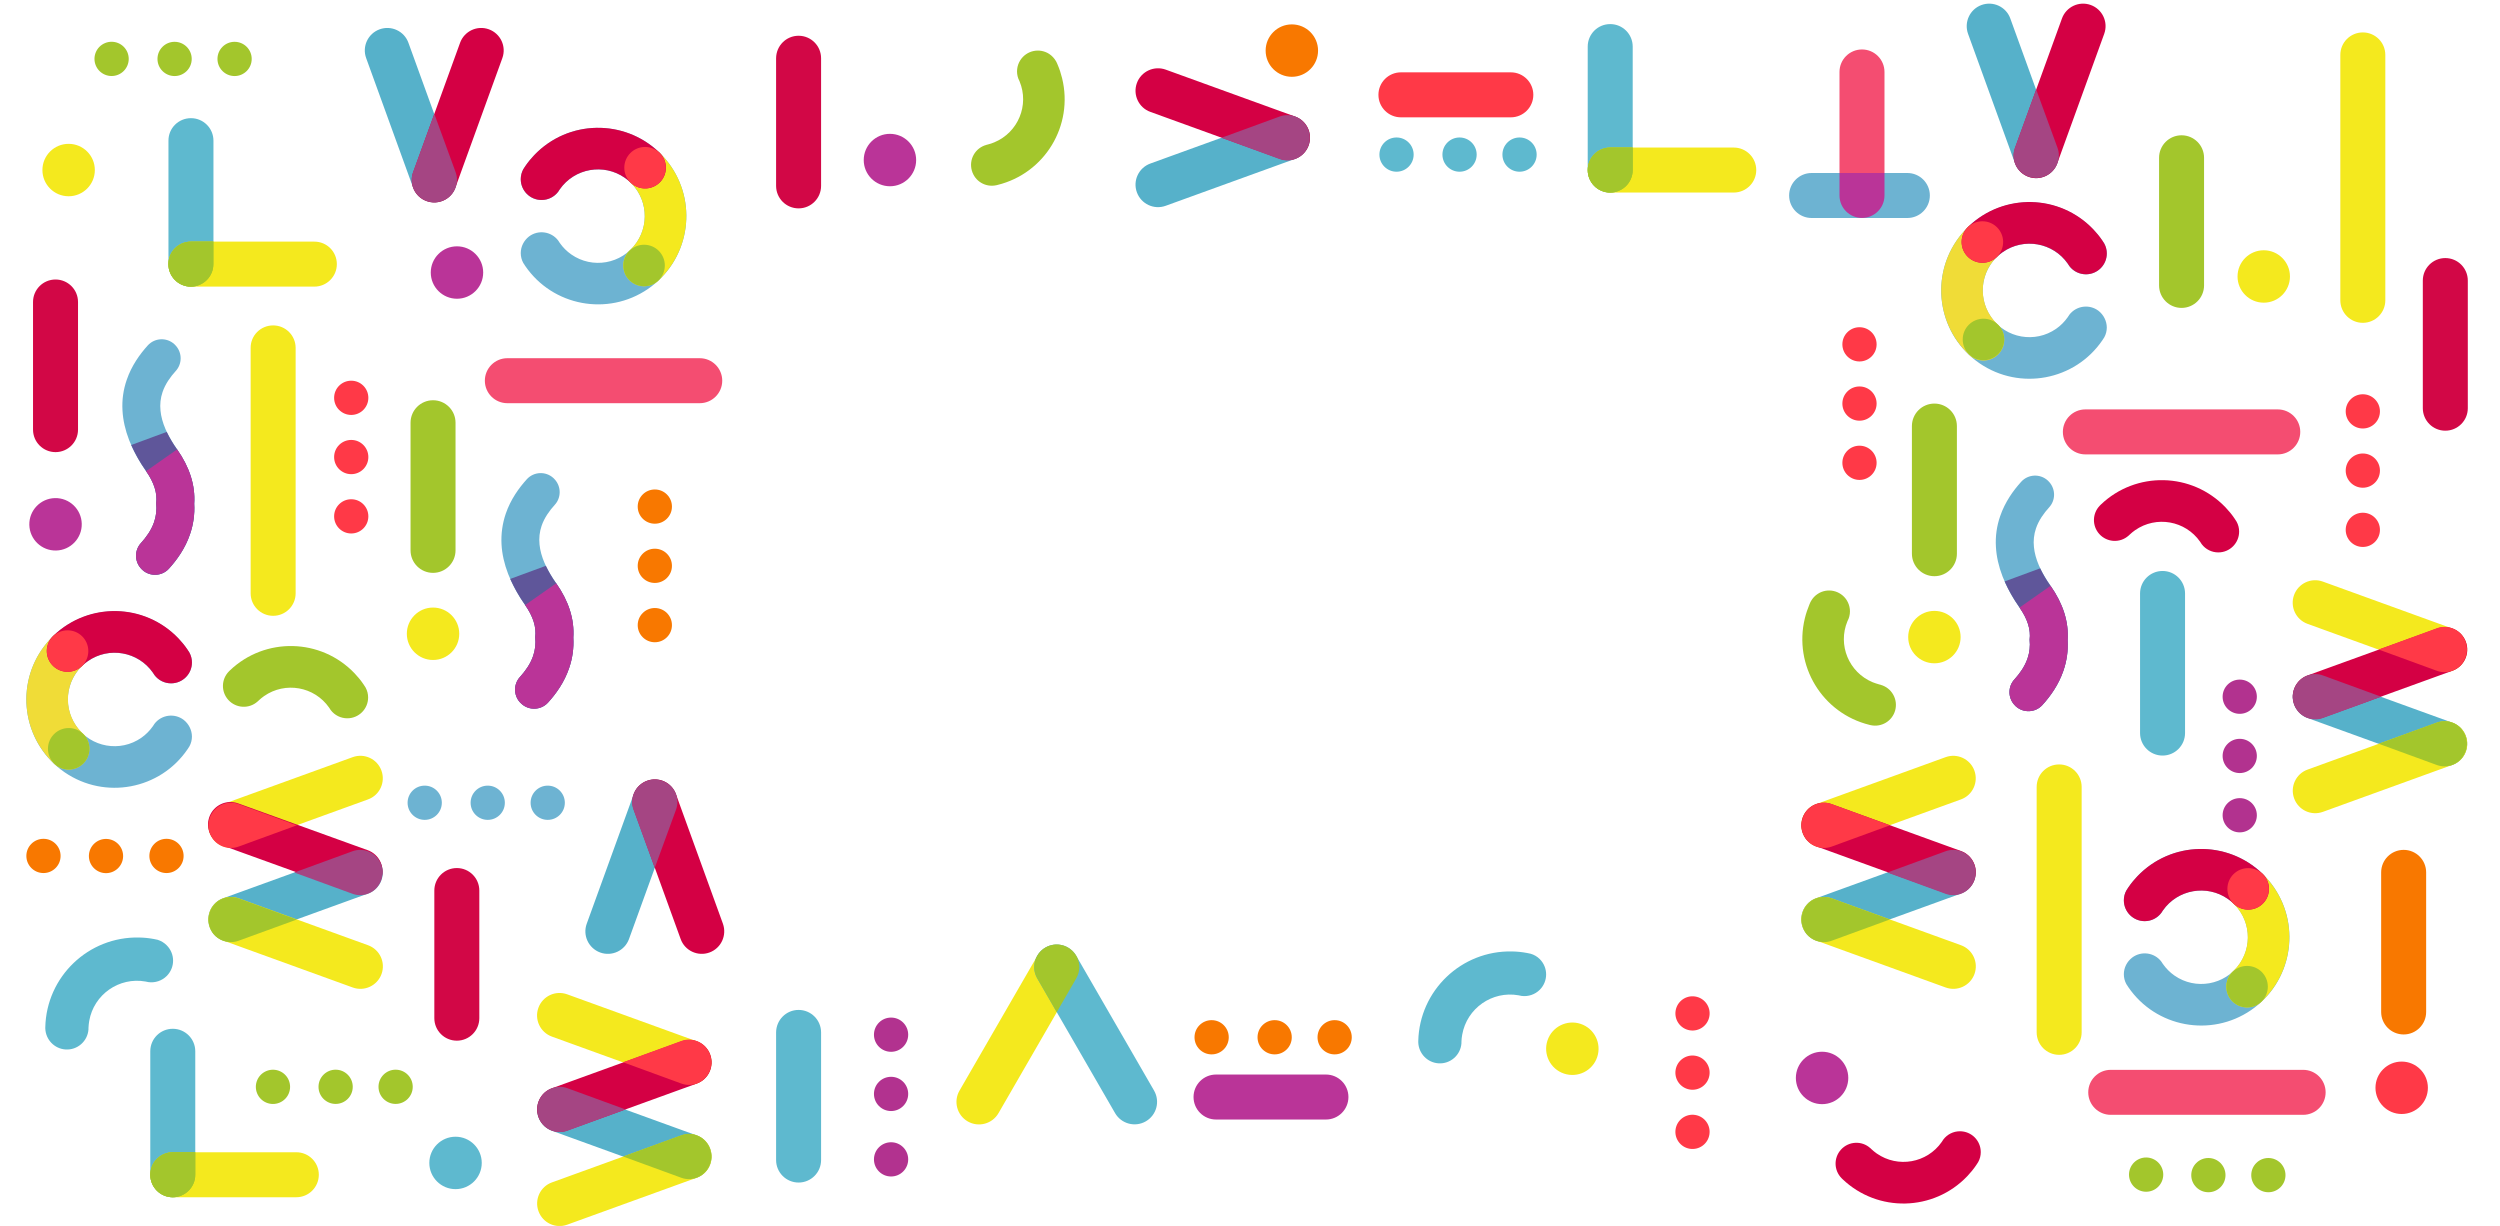 <?xml version="1.0" encoding="utf-8"?>
<!-- Generator: Adobe Illustrator 24.1.1, SVG Export Plug-In . SVG Version: 6.00 Build 0)  -->
<svg version="1.1" id="Capa_1" xmlns="http://www.w3.org/2000/svg" xmlns:xlink="http://www.w3.org/1999/xlink" x="0px" y="0px"
	 viewBox="0 0 3300.5 1618.5" style="enable-background:new 0 0 3300.5 1618.5;" xml:space="preserve">
<style type="text/css">
	.st0{fill:#D20746;}
	.st1{fill:#5EB9CF;}
	.st2{fill:#A3C62C;}
	.st3{fill:#F44D71;}
	.st4{fill:#F4E91E;}
	.st5{fill:#BA3498;}
	.st6{fill:#56B1CA;}
	.st7{fill:#D40044;}
	.st8{fill:#A54583;}
	.st9{fill:#FF3947;}
	.st10{fill:#6DB3D2;}
	.st11{fill:#F87800;}
	.st12{fill:#B2328F;}
	.st13{fill:#5F569A;}
	.st14{fill:#F0DC37;}
</style>
<g id="Capa_2_1_">
	<g id="Capa_2-2">
		<path class="st0" d="M1054.3,47.2L1054.3,47.2c16.4,0,29.7,13.3,29.7,29.7v168.5c0,16.4-13.3,29.7-29.7,29.7l0,0
			c-16.4,0-29.7-13.3-29.7-29.7V76.9C1024.7,60.5,1037.9,47.2,1054.3,47.2z"/>
		<path class="st0" d="M603.1,1146L603.1,1146c16.4,0,29.7,13.3,29.7,29.7v168.5c0,16.4-13.3,29.7-29.7,29.7l0,0
			c-16.4,0-29.7-13.3-29.7-29.7v-168.5C573.4,1159.3,586.7,1146,603.1,1146z"/>
		<path class="st1" d="M1054.3,1333.3L1054.3,1333.3c16.4,0,29.7,13.3,29.7,29.7v168.5c0,16.4-13.3,29.7-29.7,29.7l0,0
			c-16.4,0-29.7-13.3-29.7-29.7v-168.5C1024.7,1346.6,1037.9,1333.3,1054.3,1333.3z"/>
		<path class="st0" d="M3228.3,340.7L3228.3,340.7c16.4,0,29.7,13.3,29.7,29.7v168.5c0,16.4-13.3,29.7-29.7,29.7l0,0
			c-16.4,0-29.7-13.3-29.7-29.7V370.4C3198.6,354,3211.9,340.7,3228.3,340.7z"/>
		<path class="st0" d="M73.3,369L73.3,369c16.4,0,29.7,13.3,29.7,29.7v168.5c0,16.4-13.3,29.7-29.7,29.7l0,0
			c-16.4,0-29.7-13.3-29.7-29.7V398.7C43.6,382.3,56.9,369,73.3,369z"/>
		<path class="st2" d="M571.7,528.4L571.7,528.4c16.4,0,29.7,13.3,29.7,29.7v168.5c0,16.4-13.3,29.7-29.7,29.7l0,0
			c-16.4,0-29.7-13.3-29.7-29.7V558.1C542,541.7,555.3,528.4,571.7,528.4z"/>
		<path class="st2" d="M2880.1,178.6L2880.1,178.6c16.4,0,29.7,13.3,29.7,29.7v168.5c0,16.4-13.3,29.7-29.7,29.7l0,0
			c-16.4,0-29.7-13.3-29.7-29.7V208.3C2850.4,191.9,2863.7,178.6,2880.1,178.6z"/>
		<path class="st3" d="M3036.8,570.2L3036.8,570.2c0,16.4-13.3,29.7-29.7,29.7h-254c-16.4,0-29.7-13.3-29.7-29.7l0,0
			c0-16.4,13.3-29.7,29.7-29.7h254C3023.5,540.5,3036.8,553.8,3036.8,570.2z"/>
		<path class="st3" d="M3070.3,1442.1L3070.3,1442.1c0,16.4-13.3,29.7-29.7,29.7h-254c-16.4,0-29.7-13.3-29.7-29.7l0,0
			c0-16.4,13.3-29.7,29.7-29.7h254C3057,1412.4,3070.3,1425.7,3070.3,1442.1z"/>
		<path class="st3" d="M953.5,502.6L953.5,502.6c0,16.4-13.3,29.7-29.7,29.7h-254c-16.4,0-29.7-13.3-29.7-29.7l0,0
			c0-16.4,13.3-29.7,29.7-29.7h254C940.2,472.9,953.5,486.2,953.5,502.6z"/>
		<path class="st4" d="M3119.4,42.8L3119.4,42.8c16.4,0,29.7,13.3,29.7,29.7v324c0,16.4-13.3,29.7-29.7,29.7l0,0
			c-16.4,0-29.7-13.3-29.7-29.7v-324C3089.7,56.1,3103,42.8,3119.4,42.8z"/>
		<path class="st4" d="M360.6,429.6L360.6,429.6c16.4,0,29.7,13.3,29.7,29.7v324c0,16.4-13.3,29.7-29.7,29.7l0,0
			c-16.4,0-29.7-13.3-29.7-29.7v-324C330.8,442.9,344.1,429.6,360.6,429.6z"/>
		<path class="st4" d="M2718.5,1009.2L2718.5,1009.2c16.4,0,29.7,13.3,29.7,29.7v324c0,16.4-13.3,29.7-29.7,29.7l0,0
			c-16.4,0-29.7-13.3-29.7-29.7v-324C2688.8,1022.5,2702,1009.2,2718.5,1009.2z"/>
		<path class="st5" d="M1780.2,1448.3L1780.2,1448.3c0,16.4-13.3,29.7-29.7,29.7h-145.1c-16.4,0-29.7-13.3-29.7-29.7l0,0
			c0-16.4,13.3-29.7,29.7-29.7h145.1C1766.9,1418.6,1780.2,1431.9,1780.2,1448.3z"/>
		<path class="st1" d="M2125.8,31.8L2125.8,31.8c16.4,0,29.7,13.3,29.7,29.7v163.1c0,16.4-13.3,29.7-29.7,29.7l0,0
			c-16.4,0-29.7-13.3-29.7-29.7V61.5C2096.1,45,2109.4,31.8,2125.8,31.8z"/>
		<path class="st4" d="M2318.6,224.5L2318.6,224.5c0,16.4-13.3,29.7-29.7,29.7h-163.1c-16.4,0-29.7-13.3-29.7-29.7l0,0
			c0-16.4,13.3-29.7,29.7-29.7h163.1C2305.3,194.8,2318.6,208.1,2318.6,224.5z"/>
		<path class="st2" d="M2155.5,194.8v29.7c0,16.4-13.3,29.7-29.7,29.7s-29.7-13.3-29.7-29.7s13.3-29.7,29.7-29.7l0,0H2155.5z"/>
		<path class="st2" d="M2155.5,194.8v29.7c0,16.4-13.3,29.7-29.7,29.7s-29.7-13.3-29.7-29.7s13.3-29.7,29.7-29.7l0,0H2155.5z"/>
		<path class="st1" d="M228.1,1358.2L228.1,1358.2c16.4,0,29.7,13.3,29.7,29.7V1551c0,16.4-13.3,29.7-29.7,29.7l0,0
			c-16.4,0-29.7-13.3-29.7-29.7v-163.1C198.4,1371.4,211.7,1358.2,228.1,1358.2z"/>
		<path class="st4" d="M420.9,1550.9L420.9,1550.9c0,16.4-13.3,29.7-29.7,29.7H228.1c-16.4,0-29.7-13.3-29.7-29.7l0,0
			c0-16.4,13.3-29.7,29.7-29.7h163.1C407.6,1521.2,420.9,1534.5,420.9,1550.9z"/>
		<path class="st2" d="M257.8,1521.2v29.7c0,16.4-13.3,29.7-29.7,29.7s-29.7-13.3-29.7-29.7c0-16.4,13.3-29.7,29.7-29.7l0,0H257.8z"
			/>
		<path class="st2" d="M257.8,1521.2v29.7c0,16.4-13.3,29.7-29.7,29.7s-29.7-13.3-29.7-29.7c0-16.4,13.3-29.7,29.7-29.7l0,0H257.8z"
			/>
		<path class="st1" d="M252.1,156L252.1,156c16.4,0,29.7,13.3,29.7,29.7v163.1c0,16.4-13.3,29.7-29.7,29.7l0,0
			c-16.4,0-29.7-13.3-29.7-29.7V185.7C222.3,169.3,235.6,156,252.1,156z"/>
		<path class="st4" d="M444.7,348.7L444.7,348.7c0,16.4-13.3,29.7-29.7,29.7H252c-16.4,0-29.7-13.3-29.7-29.7l0,0
			c0-16.4,13.3-29.7,29.7-29.7h163.1C431.5,319,444.7,332.3,444.7,348.7z"/>
		<path class="st2" d="M281.7,319v29.7c0,16.4-13.3,29.7-29.7,29.7s-29.7-13.3-29.7-29.7c0-16.4,13.3-29.7,29.7-29.7H281.7z"/>
		<path class="st2" d="M281.7,319v29.7c0,16.4-13.3,29.7-29.7,29.7s-29.7-13.3-29.7-29.7c0-16.4,13.3-29.7,29.7-29.7H281.7z"/>
		<path class="st6" d="M1709.9,209.7l-171,62c-15.4,5.6-32.4-2.4-38-17.8l0,0c-5.6-15.4,2.4-32.4,17.8-38l171-62
			c15.4-5.6,32.4,2.4,38,17.8l0,0C1733.3,187.1,1725.3,204.2,1709.9,209.7z"/>
		<path class="st7" d="M1538.9,91.9l171,62c15.4,5.5,23.4,22.6,17.8,38l0,0c-5.5,15.4-22.6,23.4-38,17.8l-171-62
			c-15.4-5.5-23.4-22.6-17.8-38l0,0C1506.5,94.3,1523.5,86.4,1538.9,91.9z"/>
		<path class="st8" d="M1721.4,161.8c0.5,0.5,0.9,1,1.3,1.5l0.6,0.8c3.3,4.5,5.4,9.9,5.8,15.6c0.1,0.3,0.1,0.7,0.1,1
			c0,0.8,0,1.6,0,2.4l-0.1,1c-0.4,6-2.7,11.8-6.5,16.5c-0.2,0.3-0.4,0.5-0.6,0.8l-0.6,0.7c-5.6,6.2-13.6,9.7-21.9,9.7
			c-3.4,0-6.8-0.6-10-1.8l-76.9-28.1l76.9-28.1c3.3-1.2,6.7-1.8,10.1-1.8C1708,152,1715.9,155.6,1721.4,161.8z"/>
		<path class="st6" d="M874.6,1030.7L874.6,1030.7c15.4,5.6,23.4,22.6,17.8,38l-62,171c-5.6,15.4-22.6,23.4-38,17.8l0,0
			c-15.4-5.6-23.4-22.6-17.8-38l62-171C842.1,1033.1,859.2,1025.1,874.6,1030.7z"/>
		<path class="st7" d="M936.6,1257.5L936.6,1257.5c-15.4,5.6-32.5-2.4-38-17.8l-62-171c-5.6-15.4,2.4-32.5,17.8-38l0,0
			c15.4-5.6,32.5,2.4,38,17.8l62,171C959.9,1234.9,952,1251.9,936.6,1257.5z"/>
		<path class="st8" d="M894.3,1058.8c0,3.4-0.6,6.8-1.8,10.1l-28.1,76.9l-28.1-76.9c-1.2-3.2-1.8-6.6-1.8-10
			c0-8.3,3.5-16.3,9.7-21.9l0.7-0.6c0.3-0.2,0.5-0.4,0.8-0.6c4.7-3.8,10.5-6.1,16.5-6.5l1-0.1c0.8,0,1.6,0,2.4,0c0.3,0,0.7,0,1,0.1
			c5.7,0.4,11.1,2.5,15.6,5.8l0.8,0.6c0.5,0.4,1,0.8,1.5,1.3C890.7,1042.5,894.3,1050.4,894.3,1058.8z"/>
		<path class="st6" d="M501.2,38.7L501.2,38.7c15.4-5.6,32.5,2.4,38,17.8l62,171c5.6,15.4-2.4,32.5-17.8,38l0,0
			c-15.4,5.6-32.5-2.4-38-17.8l-62-171C477.8,61.3,485.8,44.3,501.2,38.7z"/>
		<path class="st7" d="M563.2,265.5L563.2,265.5c-15.4-5.6-23.4-22.6-17.8-38l62-171c5.6-15.4,22.6-23.4,38-17.8l0,0
			c15.4,5.6,23.4,22.6,17.8,38l-62,171C595.7,263.1,578.7,271.1,563.2,265.5z"/>
		<path class="st8" d="M603.3,237.4c0-3.4-0.6-6.8-1.8-10.1l-28.1-76.9l-28.1,76.9c-1.2,3.2-1.8,6.6-1.8,10.1
			c0,8.3,3.5,16.3,9.7,21.9l0.7,0.6c0.3,0.2,0.5,0.4,0.8,0.6c4.7,3.8,10.5,6.1,16.5,6.5l1,0.1c0.8,0,1.6,0,2.4,0c0.3,0,0.7,0,1-0.1
			c5.7-0.4,11.1-2.5,15.6-5.8c0.3-0.2,0.5-0.4,0.8-0.6c0.5-0.4,1-0.8,1.5-1.3C599.7,253.8,603.3,245.8,603.3,237.4z"/>
		<path class="st6" d="M2616,6.6L2616,6.6c15.4-5.6,32.5,2.4,38,17.8l62,171c5.6,15.4-2.4,32.5-17.8,38l0,0
			c-15.4,5.6-32.5-2.4-38-17.8l-62-171C2592.7,29.2,2600.6,12.2,2616,6.6z"/>
		<path class="st7" d="M2678,233.4L2678,233.4c-15.4-5.6-23.4-22.6-17.8-38l62-171c5.6-15.4,22.6-23.4,38-17.8l0,0
			c15.4,5.6,23.4,22.6,17.8,38l-62,171C2710.4,231,2693.4,239,2678,233.4z"/>
		<path class="st8" d="M2718.1,205.2c0-3.4-0.6-6.8-1.8-10.1l-28.1-76.9l-28.1,76.9c-1.2,3.2-1.8,6.6-1.8,10.1
			c0,8.3,3.5,16.3,9.7,21.9l0.7,0.6l0.8,0.6c4.7,3.8,10.5,6.1,16.5,6.5l1,0.1c0.8,0,1.6,0,2.4,0c0.3,0,0.7,0,1-0.1
			c5.7-0.4,11.1-2.5,15.6-5.8c0.3-0.2,0.5-0.4,0.8-0.6c0.5-0.4,1-0.8,1.5-1.3C2714.5,221.6,2718,213.6,2718.1,205.2z"/>
		<path class="st6" d="M937.6,1537L937.6,1537c-5.6,15.4-22.6,23.4-38,17.8l-171-62c-15.4-5.6-23.4-22.6-17.8-38l0,0
			c5.6-15.4,22.6-23.4,38-17.8l171,62C935.2,1504.6,943.2,1521.6,937.6,1537z"/>
		<path class="st4" d="M710.9,1599L710.9,1599c-5.6-15.4,2.4-32.5,17.8-38l171-62c15.4-5.6,32.5,2.4,38,17.8l0,0
			c5.6,15.4-2.4,32.5-17.8,38l-171,62C733.5,1622.4,716.5,1614.5,710.9,1599z"/>
		<path class="st2" d="M909.6,1556.7c-3.4,0-6.8-0.6-10.1-1.8l-76.9-28.1l76.9-28.1c3.2-1.2,6.6-1.8,10-1.8c8.3,0,16.3,3.5,21.9,9.7
			l0.6,0.7c0.2,0.3,0.4,0.5,0.6,0.8c2.1,2.6,3.7,5.5,4.8,8.6c0.9,2.6,1.5,5.3,1.7,8c0,0.3,0,0.7,0.1,1c0,0.8,0,1.6,0,2.4
			c0,0.3,0,0.7-0.1,1c-0.4,5.7-2.5,11.1-5.8,15.6c-0.2,0.3-0.4,0.5-0.6,0.8c-0.4,0.5-0.8,1-1.3,1.5
			C925.9,1553.1,918,1556.6,909.6,1556.7z"/>
		<path class="st4" d="M937.6,1412.7L937.6,1412.7c-5.6,15.4-22.6,23.4-38,17.8l-171-62c-15.4-5.6-23.4-22.6-17.8-38l0,0
			c5.6-15.4,22.6-23.4,38-17.8l171,62C935.2,1380.2,943.2,1397.2,937.6,1412.7z"/>
		<path class="st7" d="M710.9,1474.7L710.9,1474.7c-5.6-15.4,2.4-32.5,17.8-38l171-62c15.4-5.6,32.5,2.4,38,17.8l0,0
			c5.6,15.4-2.4,32.5-17.8,38l-171,62C733.5,1498.1,716.5,1490.1,710.9,1474.7z"/>
		<path class="st9" d="M909.6,1432.3c-3.4,0-6.8-0.6-10.1-1.8l-76.9-28.1l76.9-28.1c3.2-1.2,6.6-1.8,10-1.8c8.3,0,16.3,3.5,21.9,9.7
			l0.6,0.7c0.2,0.3,0.4,0.5,0.6,0.8c2.1,2.6,3.7,5.5,4.8,8.6c0.9,2.6,1.5,5.3,1.7,8c0,0.3,0,0.7,0.1,1c0,0.8,0,1.6,0,2.4
			c0,0.3,0,0.7-0.1,1c-0.4,5.7-2.5,11.1-5.8,15.7c-0.2,0.3-0.4,0.5-0.6,0.8c-0.4,0.5-0.8,1-1.3,1.5
			C925.9,1428.8,918,1432.3,909.6,1432.3z"/>
		<path class="st8" d="M738.9,1434.8c3.4,0,6.8,0.6,10.1,1.8l76.9,28.1l-76.9,28.1c-3.2,1.2-6.6,1.8-10,1.8
			c-8.3,0-16.3-3.5-21.9-9.7l-0.6-0.7c-0.2-0.3-0.4-0.5-0.6-0.8c-2.1-2.6-3.7-5.5-4.8-8.6c-0.9-2.6-1.5-5.3-1.7-8c0-0.3,0-0.7-0.1-1
			c0-0.8,0-1.6,0-2.4c0-0.3,0-0.7,0.1-1c0.4-5.7,2.5-11.1,5.8-15.7c0.2-0.3,0.4-0.5,0.6-0.8c0.4-0.5,0.8-1,1.3-1.5
			C722.6,1438.4,730.5,1434.9,738.9,1434.8z"/>
		<path class="st6" d="M3255.4,992.1L3255.4,992.1c-5.6,15.4-22.6,23.4-38,17.8l-171-62c-15.4-5.6-23.4-22.6-17.8-38l0,0
			c5.6-15.4,22.6-23.4,38-17.8l171,62C3253.1,959.7,3261,976.7,3255.4,992.1z"/>
		<path class="st4" d="M3028.7,1054L3028.7,1054c-5.6-15.4,2.4-32.5,17.8-38l171-62c15.4-5.6,32.5,2.4,38,17.8l0,0
			c5.6,15.4-2.4,32.5-17.8,38l-171,62C3051.3,1077.4,3034.3,1069.5,3028.7,1054z"/>
		<path class="st2" d="M3227.3,1011.8c-3.4,0-6.8-0.6-10.1-1.8l-76.9-28.1l76.9-28.1c3.2-1.2,6.6-1.8,10-1.8
			c8.3,0,16.3,3.5,21.9,9.7l0.6,0.7l0.6,0.8c3.8,4.7,6.1,10.5,6.5,16.5c0,0.3,0,0.7,0.1,1c0,0.8,0,1.6,0,2.4c0,0.3,0,0.7-0.1,1
			c-0.4,5.7-2.5,11.1-5.8,15.6c-0.2,0.3-0.4,0.5-0.6,0.8c-0.4,0.5-0.8,1-1.3,1.5C3243.6,1008.2,3235.6,1011.7,3227.3,1011.8z"/>
		<path class="st4" d="M3255.4,867.8L3255.4,867.8c-5.6,15.4-22.6,23.4-38,17.8l-171-62c-15.4-5.6-23.4-22.6-17.8-38l0,0
			c5.6-15.4,22.6-23.4,38-17.8l171,62C3253.1,835.3,3261,852.4,3255.4,867.8z"/>
		<path class="st7" d="M3028.7,929.7L3028.7,929.7c-5.6-15.4,2.4-32.5,17.8-38l171-62c15.4-5.6,32.5,2.4,38,17.8l0,0
			c5.6,15.4-2.4,32.5-17.8,38l-171,62C3051.3,953.1,3034.3,945.1,3028.7,929.7z"/>
		<path class="st9" d="M3227.3,887.4c-3.4,0-6.8-0.6-10.1-1.8l-76.9-28.1l76.9-28.1c3.2-1.2,6.6-1.8,10-1.8c8.3,0,16.3,3.5,21.9,9.7
			l0.6,0.7l0.6,0.8c3.8,4.7,6.1,10.5,6.5,16.5c0,0.3,0,0.7,0.1,1c0,0.8,0,1.6,0,2.4c0,0.3,0,0.7-0.1,1c-0.4,5.7-2.5,11.1-5.8,15.6
			c-0.2,0.3-0.4,0.5-0.6,0.8c-0.4,0.5-0.8,1-1.3,1.5C3243.6,883.8,3235.6,887.4,3227.3,887.4z"/>
		<path class="st8" d="M3056.6,889.9c3.4,0,6.8,0.6,10.1,1.8l76.9,28.1l-76.9,28.1c-3.2,1.2-6.6,1.8-10.1,1.8
			c-8.3,0-16.3-3.5-21.9-9.7l-0.6-0.7c-0.2-0.3-0.4-0.5-0.6-0.8c-3.8-4.7-6.1-10.5-6.5-16.5c0-0.3-0.1-0.7-0.1-1c0-0.8,0-1.6,0-2.4
			c0-0.3,0-0.7,0.1-1c0.4-5.7,2.5-11.1,5.8-15.6l0.6-0.8c0.4-0.5,0.8-1,1.3-1.5C3040.2,893.5,3048.2,889.9,3056.6,889.9z"/>
		<path class="st6" d="M2606.6,1141.7L2606.6,1141.7c5.6,15.4-2.4,32.5-17.8,38l-171,62c-15.4,5.6-32.5-2.4-38-17.8l0,0
			c-5.6-15.4,2.4-32.5,17.8-38l171-62C2584,1118.4,2601,1126.3,2606.6,1141.7z"/>
		<path class="st4" d="M2379.9,1203.7L2379.9,1203.7c5.6-15.4,22.6-23.4,38-17.8l171,62c15.4,5.6,23.4,22.6,17.8,38l0,0
			c-5.6,15.4-22.6,23.4-38,17.8l-171-62C2382.2,1236.1,2374.3,1219.1,2379.9,1203.7z"/>
		<path class="st2" d="M2408,1243.8c3.4,0,6.8-0.6,10.1-1.8l76.9-28.1l-76.9-28c-3.2-1.2-6.6-1.8-10.1-1.8c-8.3,0-16.3,3.5-21.9,9.7
			l-0.6,0.7c-0.2,0.3-0.4,0.5-0.6,0.8c-2.1,2.6-3.7,5.5-4.8,8.6c-0.9,2.6-1.5,5.3-1.7,8c0,0.3-0.1,0.7-0.1,1c0,0.8,0,1.6,0,2.4
			c0,0.3,0,0.7,0.1,1c0.4,5.7,2.5,11.1,5.8,15.7c0.2,0.3,0.4,0.5,0.6,0.8c0.4,0.5,0.8,1,1.3,1.5
			C2391.6,1240.3,2399.6,1243.8,2408,1243.8z"/>
		<path class="st4" d="M2606.6,1017.4L2606.6,1017.4c5.6,15.4-2.4,32.5-17.8,38l-171,62c-15.4,5.6-32.5-2.4-38-17.8l0,0
			c-5.6-15.4,2.4-32.5,17.8-38l171-62C2584,994,2601,1002,2606.6,1017.4z"/>
		<path class="st7" d="M2379.9,1079.3L2379.9,1079.3c5.6-15.4,22.6-23.4,38-17.8l171,62c15.4,5.6,23.4,22.6,17.8,38l0,0
			c-5.6,15.4-22.6,23.4-38,17.8l-171-62C2382.2,1111.8,2374.3,1094.8,2379.9,1079.3z"/>
		<path class="st9" d="M2408,1119.5c3.4,0,6.8-0.6,10.1-1.8l76.9-28.1l-76.9-28.1c-3.2-1.2-6.6-1.8-10.1-1.8
			c-8.3,0-16.3,3.5-21.9,9.7l-0.6,0.7c-0.2,0.3-0.4,0.5-0.6,0.8c-2.1,2.6-3.7,5.5-4.8,8.6c-0.9,2.6-1.5,5.3-1.7,8
			c0,0.3-0.1,0.7-0.1,1c0,0.8,0,1.6,0,2.4c0,0.3,0,0.7,0.1,1c0.4,5.7,2.5,11.1,5.8,15.7c0.2,0.3,0.4,0.5,0.6,0.8
			c0.4,0.5,0.8,1,1.3,1.5C2391.6,1116,2399.6,1119.5,2408,1119.5z"/>
		<path class="st8" d="M2578.7,1122c-3.4,0-6.8,0.6-10.1,1.8l-76.9,28.1l76.9,28.1c3.2,1.2,6.6,1.8,10,1.8c8.3,0,16.3-3.5,21.9-9.7
			l0.6-0.7c0.2-0.3,0.4-0.5,0.6-0.8c2.1-2.6,3.7-5.5,4.8-8.6c0.9-2.6,1.5-5.3,1.7-8c0-0.3,0-0.7,0.1-1c0-0.8,0-1.6,0-2.4
			c0-0.3,0-0.7-0.1-1c-0.4-5.7-2.5-11.1-5.8-15.7c-0.2-0.3-0.4-0.5-0.6-0.8c-0.4-0.5-0.8-1-1.3-1.5
			C2595,1125.6,2587.1,1122,2578.7,1122z"/>
		<path class="st6" d="M503.6,1141.7L503.6,1141.7c5.6,15.4-2.4,32.5-17.8,38l-171,62c-15.4,5.6-32.5-2.4-38-17.8l0,0
			c-5.6-15.4,2.4-32.5,17.8-38l171-62C481,1118.3,498,1126.3,503.6,1141.7z"/>
		<path class="st4" d="M276.9,1203.7L276.9,1203.7c5.6-15.4,22.6-23.4,38-17.8l171,62c15.4,5.6,23.4,22.6,17.8,38l0,0
			c-5.6,15.4-22.6,23.4-38,17.8l-171-62C279.2,1236.2,271.3,1219.1,276.9,1203.7z"/>
		<path class="st2" d="M304.8,1243.8c3.4,0,6.8-0.6,10.1-1.8l76.9-28l-76.9-28c-3.2-1.2-6.6-1.8-10-1.8c-8.3,0-16.3,3.5-21.9,9.7
			l-0.6,0.7c-0.2,0.3-0.4,0.5-0.6,0.8c-2.1,2.6-3.7,5.5-4.8,8.6c-0.9,2.6-1.5,5.3-1.7,8c0,0.3-0.1,0.7-0.1,1c0,0.8,0,1.6,0,2.4
			c0,0.3,0,0.7,0.1,1c0.4,5.7,2.5,11.1,5.8,15.7c0.2,0.3,0.4,0.5,0.6,0.8c0.4,0.5,0.8,1,1.3,1.5
			C288.5,1240.3,296.4,1243.8,304.8,1243.8z"/>
		<path class="st4" d="M503.6,1017.4L503.6,1017.4c5.6,15.4-2.4,32.5-17.8,38l-171,62c-15.4,5.6-32.5-2.4-38-17.8l0,0
			c-5.6-15.4,2.4-32.5,17.8-38l171-62C481,994,498,1001.9,503.6,1017.4z"/>
		<path class="st7" d="M276.4,1078.4L276.4,1078.4c5.6-15.4,22.6-23.4,38-17.8l171,61.8c15.4,5.6,23.4,22.6,17.8,38l0,0
			c-5.6,15.4-22.6,23.4-38,17.8l-171-61.8C278.8,1110.8,270.9,1093.8,276.4,1078.4z"/>
		<path class="st9" d="M304.8,1119.5c3.4,0,6.8-0.6,10.1-1.8l76.9-28.1l-76.9-28.1c-3.2-1.2-6.6-1.8-10-1.8
			c-8.3,0-16.3,3.5-21.9,9.7l-0.6,0.7c-0.2,0.3-0.4,0.5-0.6,0.8c-2.1,2.6-3.7,5.5-4.8,8.6c-0.9,2.6-1.5,5.3-1.7,8
			c0,0.3-0.1,0.7-0.1,1c0,0.8,0,1.6,0,2.4c0,0.3,0,0.7,0.1,1c0.4,5.7,2.5,11.1,5.8,15.7c0.2,0.3,0.4,0.5,0.6,0.8
			c0.4,0.5,0.8,1,1.3,1.5C288.5,1116,296.4,1119.5,304.8,1119.5z"/>
		<path class="st8" d="M475.5,1122c-3.4,0-6.8,0.6-10.1,1.8l-76.9,28.1l76.9,28.1c3.2,1.2,6.6,1.8,10,1.8c8.3,0,16.3-3.5,21.9-9.7
			l0.6-0.7c0.2-0.3,0.4-0.5,0.6-0.8c2.1-2.6,3.7-5.5,4.8-8.6c0.9-2.6,1.5-5.3,1.7-8c0-0.3,0-0.7,0.1-1c0-0.8,0-1.6,0-2.4
			c0-0.3,0-0.7-0.1-1c-0.4-5.7-2.5-11.1-5.8-15.7c-0.2-0.3-0.4-0.5-0.6-0.8c-0.4-0.5-0.8-1-1.3-1.5
			C491.9,1125.6,483.9,1122,475.5,1122z"/>
		<path class="st4" d="M1410.1,1251L1410.1,1251c14.2,8.2,19.1,26.4,10.9,40.6l-102.8,178c-8.2,14.2-26.4,19.1-40.6,10.9l0,0
			c-14.2-8.2-19.1-26.4-10.9-40.6l102.8-178C1377.7,1247.7,1395.9,1242.8,1410.1,1251z"/>
		<path class="st1" d="M1512.7,1480.4L1512.7,1480.4c-14.2,8.2-32.4,3.3-40.6-10.9l-102.8-178c-8.2-14.2-3.3-32.4,10.9-40.6l0,0
			c14.2-8.2,32.4-3.3,40.6,10.9l102.8,178C1531.8,1454.1,1526.9,1472.2,1512.7,1480.4z"/>
		<path class="st2" d="M1424.9,1276.8c0,5.2-1.4,10.3-4,14.8l-25.8,44.7l-25.8-44.7c-2.6-4.5-4-9.6-4-14.8c0-4.5,1-8.9,3-13
			c7.1-14.8,24.9-21,39.6-13.8c5.4,2.6,9.8,6.7,12.8,11.9l1.1,1.9C1423.9,1267.8,1424.9,1272.2,1424.9,1276.8z"/>
		<path class="st3" d="M2458.2,65.3L2458.2,65.3c16.4,0,29.7,13.3,29.7,29.7v163.1c0,16.4-13.3,29.7-29.7,29.7l0,0
			c-16.4,0-29.7-13.3-29.7-29.7V95C2428.5,78.6,2441.8,65.3,2458.2,65.3z"/>
		<path class="st10" d="M2362,258.1L2362,258.1c0-16.4,13.3-29.7,29.7-29.7h126.4c16.4,0,29.7,13.3,29.7,29.7l0,0
			c0,16.4-13.3,29.7-29.7,29.7h-126.4C2375.3,287.8,2362,274.5,2362,258.1z"/>
		<path class="st5" d="M2487.9,258.1v-29.7h-59.4v29.7c0,16.4,13.4,29.7,29.8,29.6C2474.6,287.7,2487.9,274.4,2487.9,258.1z"/>
		<path class="st11" d="M3173.3,1122L3173.3,1122c16.4,0,29.7,13.3,29.7,29.7V1336c0,16.4-13.3,29.7-29.7,29.7l0,0
			c-16.4,0-29.7-13.3-29.7-29.7v-184.3C3143.6,1135.3,3156.9,1122,3173.3,1122z"/>
		<path class="st1" d="M2855,753.8L2855,753.8c16.4,0,29.7,13.3,29.7,29.7v184.3c0,16.4-13.3,29.7-29.7,29.7l0,0
			c-16.4,0-29.7-13.3-29.7-29.7V783.5C2825.3,767.1,2838.6,753.8,2855,753.8z"/>
		
			<ellipse transform="matrix(0.316 -0.949 0.949 0.316 104.894 2916.732)" class="st4" cx="2075.9" cy="1385.6" rx="34.6" ry="34.6"/>
		<ellipse class="st4" cx="571.7" cy="836.7" rx="34.6" ry="34.6"/>
		<path class="st2" d="M2553.8,532.8L2553.8,532.8c16.4,0,29.7,13.3,29.7,29.7V731c0,16.4-13.3,29.7-29.7,29.7l0,0
			c-16.4,0-29.7-13.3-29.7-29.7V562.5C2524.1,546.1,2537.4,532.8,2553.8,532.8z"/>
		<circle class="st4" cx="2553.8" cy="841.1" r="34.6"/>
		<circle class="st4" cx="90.6" cy="224.5" r="34.6"/>
		<circle class="st1" cx="601.4" cy="1535.3" r="34.6"/>
		<circle class="st4" cx="2988.6" cy="365" r="34.6"/>
		<circle class="st5" cx="2405.5" cy="1423.1" r="34.6"/>
		<circle class="st5" cx="1174.9" cy="211.3" r="34.6"/>
		<circle class="st11" cx="1705.5" cy="66.8" r="34.6"/>
		
			<ellipse transform="matrix(1 -2.379053e-02 2.379053e-02 1 -16.442 1.939)" class="st5" cx="73.3" cy="692" rx="34.6" ry="34.6"/>
		<circle class="st5" cx="603.3" cy="359.8" r="34.6"/>
		<circle class="st9" cx="3170.7" cy="1436.1" r="34.6"/>
		<circle class="st12" cx="1176.4" cy="1366" r="22.6"/>
		<circle class="st11" cx="1599.6" cy="1369.4" r="22.6"/>
		<circle class="st11" cx="1682.8" cy="1369.4" r="22.6"/>
		<circle class="st11" cx="1762" cy="1369.4" r="22.6"/>
		<path class="st9" d="M1994.6,154.9h-145.1c-16.4,0-29.7-13.3-29.7-29.7l0,0c0-16.4,13.3-29.7,29.7-29.7h145.1
			c16.4,0,29.7,13.3,29.7,29.7l0,0C2024.3,141.6,2011,154.9,1994.6,154.9z"/>
		<circle class="st1" cx="1843.7" cy="204.1" r="22.6"/>
		<circle class="st1" cx="1926.9" cy="204.1" r="22.6"/>
		<circle class="st1" cx="2006.1" cy="204.1" r="22.6"/>
		<ellipse class="st10" cx="560.7" cy="1059.8" rx="22.6" ry="22.6"/>
		<circle class="st10" cx="643.9" cy="1059.8" r="22.6"/>
		<circle class="st10" cx="723.1" cy="1059.8" r="22.6"/>
		
			<ellipse transform="matrix(0.924 -0.383 0.383 0.924 -378.092 1202.086)" class="st2" cx="2832.5" cy="1551.4" rx="22.6" ry="22.6"/>
		<circle class="st2" cx="2915.5" cy="1551.4" r="22.6"/>
		<circle class="st2" cx="2994.7" cy="1551.4" r="22.6"/>
		
			<ellipse transform="matrix(0.924 -0.383 0.383 0.924 -521.705 246.944)" class="st2" cx="359.9" cy="1434.8" rx="22.6" ry="22.6"/>
		<circle class="st2" cx="443.1" cy="1434.8" r="22.6"/>
		<circle class="st2" cx="522.3" cy="1434.8" r="22.6"/>
		
			<ellipse transform="matrix(0.924 -0.383 0.383 0.924 -18.564 62.28)" class="st2" cx="147.3" cy="77.8" rx="22.6" ry="22.6"/>
		<circle class="st2" cx="230.5" cy="77.8" r="22.6"/>
		<circle class="st2" cx="309.7" cy="77.8" r="22.6"/>
		<circle class="st11" cx="57.4" cy="1130" r="22.6"/>
		
			<ellipse transform="matrix(3.328254e-02 -0.999 0.999 3.328254e-02 -993.695 1232.786)" class="st11" cx="140.4" cy="1130.1" rx="22.6" ry="22.6"/>
		<circle class="st11" cx="219.8" cy="1130" r="22.6"/>
		<circle class="st12" cx="1176.4" cy="1444.2" r="22.6"/>
		<circle class="st12" cx="1176.4" cy="1530.6" r="22.6"/>
		<circle class="st12" cx="2956.9" cy="919.8" r="22.6"/>
		<circle class="st12" cx="2956.9" cy="998" r="22.6"/>
		<circle class="st12" cx="2956.9" cy="1076.3" r="22.6"/>
		<circle class="st9" cx="2454.9" cy="454.6" r="22.6"/>
		<circle class="st9" cx="2454.9" cy="532.8" r="22.6"/>
		<circle class="st9" cx="2454.9" cy="611" r="22.6"/>
		<circle class="st9" cx="3119.4" cy="543.1" r="22.6"/>
		<circle class="st9" cx="3119.4" cy="621.3" r="22.6"/>
		<circle class="st9" cx="3119.4" cy="699.5" r="22.6"/>
		
			<ellipse transform="matrix(0.16 -0.987 0.987 0.16 556.258 3329.77)" class="st9" cx="2235" cy="1338" rx="22.6" ry="22.6"/>
		
			<ellipse transform="matrix(0.16 -0.987 0.987 0.16 479.064 3395.444)" class="st9" cx="2235" cy="1416.2" rx="22.6" ry="22.6"/>
		
			<ellipse transform="matrix(0.16 -0.987 0.987 0.16 401.871 3461.118)" class="st9" cx="2235" cy="1494.4" rx="22.6" ry="22.6"/>
		<circle class="st9" cx="463.7" cy="525.2" r="22.6"/>
		<circle class="st9" cx="463.7" cy="603.4" r="22.6"/>
		<circle class="st9" cx="463.7" cy="681.7" r="22.6"/>
		<circle class="st11" cx="864.5" cy="668.8" r="22.6"/>
		<circle class="st11" cx="864.5" cy="747" r="22.6"/>
		<circle class="st11" cx="864.5" cy="825.3" r="22.6"/>
		<path class="st10" d="M2729.7,845.1c0.8,13.7-1.1,27.3-5.6,40.3c-6.4,18.8-17.4,34-27.8,45.4c-9.2,10.1-24.9,10.9-35.1,1.6
			c-0.1-0.1-0.3-0.2-0.4-0.4c-0.6-0.5-1.1-1.1-1.6-1.7l-0.2-0.2c-8.3-9.6-8.1-23.9,0.5-33.2c6.9-7.6,13.7-17,17.3-27.7
			c2.7-7.9,3.6-16.3,2.7-24.6c1.7-13.4-2.7-27.4-13.3-42.5c-19.4-27.7-29.8-54.5-31.2-80.3c-0.8-13.7,1.1-27.3,5.6-40.3
			c6.4-18.8,17.4-34,27.8-45.5c9.2-10.1,24.9-10.9,35.1-1.6c0.1,0.1,0.3,0.2,0.4,0.4l0,0c0.6,0.5,1.1,1.1,1.6,1.7l0.2,0.2
			c8.3,9.6,8.1,23.9-0.5,33.2c-6.9,7.6-13.7,17-17.3,27.7c-2.7,7.9-3.6,16.3-2.7,24.6c1.5,15.5,8.8,32.4,21.9,51.1
			C2723.7,797.1,2731.3,821.1,2729.7,845.1z"/>
		<path class="st13" d="M2693.4,750.3c3.9,8.1,8.5,15.8,13.7,23.1c16.6,23.7,24.2,47.7,22.6,71.7c0.8,13.7-1.1,27.3-5.6,40.3
			c-6.4,18.8-17.4,34-27.8,45.4c-9.2,10.1-24.9,10.9-35.1,1.6c-0.1-0.1-0.3-0.2-0.4-0.4c-0.6-0.5-1.1-1.1-1.6-1.7l-0.2-0.2
			c-8.3-9.6-8.1-23.9,0.5-33.2c6.9-7.6,13.7-17,17.3-27.7c2.7-7.9,3.6-16.3,2.7-24.6c1.7-13.4-2.7-27.4-13.3-42.5
			c-7.7-10.8-14.3-22.4-19.7-34.5L2693.4,750.3z"/>
		<path class="st5" d="M2707.1,773.4c16.6,23.7,24.2,47.7,22.6,71.7c0.8,13.7-1.1,27.3-5.6,40.3c-6.4,18.8-17.4,34-27.8,45.4
			c-9.2,10.1-24.9,10.9-35.1,1.6c-0.1-0.1-0.3-0.2-0.4-0.4c-0.6-0.5-1.1-1.1-1.6-1.7l-0.2-0.2c-8.3-9.6-8.1-23.9,0.5-33.2
			c6.9-7.6,13.7-17,17.3-27.7c2.7-7.9,3.6-16.3,2.7-24.6c1.7-13.4-2.7-27.4-13.3-42.5"/>
		<path class="st10" d="M256.4,665.1c0.8,13.7-1.1,27.3-5.6,40.3c-6.4,18.8-17.4,34-27.8,45.4c-9.2,10.1-24.9,10.9-35.1,1.6
			c-0.1-0.1-0.3-0.2-0.4-0.4c-0.6-0.5-1.1-1.1-1.6-1.7l-0.2-0.2c-8.3-9.6-8.1-23.9,0.5-33.2c6.9-7.6,13.7-17,17.3-27.7
			c2.7-7.9,3.6-16.3,2.7-24.6c1.7-13.4-2.7-27.4-13.3-42.5c-19.4-27.7-29.8-54.5-31.2-80.3c-0.8-13.7,1.1-27.3,5.6-40.3
			c6.4-18.8,17.4-34,27.8-45.5c9.2-10.1,24.9-10.9,35.1-1.6c0.1,0.1,0.3,0.2,0.4,0.4l0,0c0.6,0.5,1.1,1.1,1.6,1.7l0.2,0.2
			c8.3,9.6,8.1,23.9-0.5,33.2c-6.9,7.6-13.7,17-17.3,27.7c-2.7,7.9-3.6,16.3-2.7,24.6c1.5,15.5,8.8,32.4,21.9,51.1
			C250.4,617,258,641.1,256.4,665.1z"/>
		<path class="st13" d="M220.1,570.2c3.9,8.1,8.5,15.8,13.7,23.1C250.4,617,258,641,256.4,665c0.8,13.7-1.1,27.3-5.6,40.3
			c-6.4,18.8-17.4,34-27.8,45.4c-9.2,10.1-24.9,10.9-35.1,1.6c-0.1-0.1-0.3-0.2-0.4-0.4c-0.6-0.5-1.1-1.1-1.6-1.7l-0.2-0.2
			c-8.3-9.6-8.1-23.9,0.5-33.2c6.9-7.6,13.7-17,17.3-27.7c2.7-7.9,3.6-16.3,2.7-24.6c1.7-13.4-2.7-27.4-13.3-42.5
			c-7.7-10.8-14.3-22.4-19.7-34.5L220.1,570.2z"/>
		<path class="st5" d="M233.8,593.3C250.4,617,258,641,256.4,665c0.8,13.7-1.1,27.3-5.6,40.3c-6.4,18.8-17.4,34-27.8,45.4
			c-9.2,10.1-24.9,10.9-35.1,1.6c-0.1-0.1-0.3-0.2-0.4-0.4c-0.6-0.5-1.1-1.1-1.6-1.7l-0.2-0.2c-8.3-9.6-8.1-23.9,0.5-33.2
			c6.9-7.6,13.7-17,17.3-27.7c2.7-7.9,3.6-16.3,2.7-24.6c1.7-13.4-2.7-27.4-13.3-42.5"/>
		<path class="st10" d="M756.9,841.8c0.8,13.7-1.1,27.3-5.6,40.3c-6.4,18.8-17.4,34-27.8,45.4c-9.2,10.1-24.9,10.9-35.1,1.6
			c-0.1-0.1-0.3-0.2-0.4-0.4c-0.6-0.5-1.1-1.1-1.7-1.7l-0.2-0.2c-8.3-9.6-8.1-23.9,0.5-33.2c6.9-7.6,13.7-17,17.3-27.7
			c2.7-7.9,3.6-16.3,2.7-24.6c1.7-13.4-2.7-27.4-13.3-42.5c-19.4-27.7-29.8-54.5-31.2-80.3c-0.7-13.7,1.2-27.3,5.6-40.3
			c6.4-18.8,17.4-34,27.8-45.5c9.2-10.1,24.9-10.9,35.1-1.6c0.1,0.1,0.3,0.2,0.4,0.4l0,0c0.6,0.5,1.1,1.1,1.6,1.7l0.2,0.2
			c8.3,9.6,8.1,23.9-0.5,33.2c-6.9,7.6-13.7,17-17.3,27.7c-2.7,7.9-3.6,16.3-2.7,24.6c1.5,15.5,8.8,32.4,21.9,51.1
			C750.9,793.8,758.5,817.8,756.9,841.8z"/>
		<path class="st13" d="M720.6,747c3.9,8.1,8.5,15.8,13.7,23.1c16.6,23.7,24.2,47.7,22.6,71.7c0.8,13.7-1.1,27.3-5.6,40.3
			c-6.4,18.8-17.4,34-27.8,45.4c-9.2,10.1-24.9,10.9-35.1,1.6c-0.1-0.1-0.3-0.2-0.4-0.4c-0.6-0.5-1.1-1.1-1.7-1.7l-0.2-0.2
			c-8.3-9.6-8.1-23.9,0.5-33.2c6.9-7.6,13.7-17,17.3-27.7c2.7-7.9,3.6-16.3,2.7-24.6c1.7-13.4-2.7-27.4-13.3-42.5
			c-7.7-10.8-14.3-22.4-19.7-34.5L720.6,747z"/>
		<path class="st5" d="M734.3,770.1c16.6,23.7,24.2,47.7,22.6,71.7c0.8,13.7-1.1,27.3-5.6,40.3c-6.4,18.8-17.4,34-27.8,45.4
			c-9.2,10.1-24.9,10.9-35.1,1.6c-0.1-0.1-0.3-0.2-0.4-0.4c-0.6-0.5-1.1-1.1-1.7-1.7l-0.2-0.2c-8.3-9.6-8.1-23.9,0.5-33.2
			c6.9-7.6,13.7-17,17.3-27.7c2.7-7.9,3.6-16.3,2.7-24.6c1.7-13.4-2.7-27.4-13.3-42.5"/>
		<path class="st10" d="M253.4,972.3c0,4.5-1.1,9-3.3,13c-0.8,1.3-1.7,2.7-2.6,4c-36.3,53.1-108.9,66.7-162,30.4
			s-66.7-108.9-30.4-162s108.9-66.7,162-30.4c11.9,8.2,22.2,18.4,30.4,30.4c0.9,1.3,1.8,2.6,2.6,4c7.2,13.4,2.1,30.1-11.3,37.2
			c-11.9,6.4-26.7,3.2-34.9-7.6c-0.7-1.1-1.4-2.1-2.1-3.2c-19.5-27.9-58-34.7-85.9-15.2s-34.7,58-15.2,85.9s58,34.7,85.9,15.2
			c5.9-4.1,11-9.3,15.2-15.2c0.7-1,1.4-2.1,2.1-3.2c9.2-12.1,26.5-14.4,38.5-5.3C249.3,955.7,253.3,963.8,253.4,972.3L253.4,972.3z"
			/>
		<path class="st14" d="M118,988.6c0,15.1-12.3,27.4-27.4,27.4c-6.8,0-13.3-2.5-18.3-7c-0.2-0.2-0.4-0.4-0.6-0.6
			c-47-44-49.4-117.7-5.4-164.7c1.1-1.2,2.3-2.4,3.4-3.5c0.3-0.3,0.7-0.6,1-1l0.2-0.2c11.3-10.1,28.6-9.2,38.8,2.1
			c9.6,10.7,9.3,27-0.7,37.4c-0.4,0.4-0.8,0.8-1.2,1.2c0,0,0,0-0.1,0c-24.1,24.1-24,63.1,0.1,87.2c0.3,0.3,0.6,0.6,0.9,0.9
			c0.4,0.4,0.9,0.8,1.3,1.2l0,0C115.2,974.3,118.1,981.3,118,988.6z"/>
		<path class="st7" d="M253.4,874.6c0,15.2-12.3,27.5-27.5,27.5c-8.6,0-16.7-4-21.9-10.9c-0.7-1.1-1.4-2.1-2.1-3.2
			c-19.5-27.9-58-34.7-85.9-15.2c-2.5,1.7-4.9,3.7-7.1,5.8c-0.4,0.4-0.8,0.8-1.2,1.2c0,0,0,0-0.1,0c-11.2,10.2-28.6,9.3-38.8-2
			c-9.7-10.8-9.4-27.2,0.8-37.6l1-1l0.2-0.2c46.5-44.5,120.3-42.8,164.7,3.7c4.4,4.6,8.4,9.5,11.9,14.7c0.9,1.3,1.8,2.6,2.6,4
			C252.3,865.6,253.4,870.1,253.4,874.6z"/>
		
			<ellipse transform="matrix(9.088662e-03 -1 1 9.088662e-03 -898.712 1070.277)" class="st2" cx="90.7" cy="988.6" rx="27.4" ry="27.4"/>
		
			<ellipse transform="matrix(1 -1.020397e-02 1.020397e-02 1 -8.765 0.955)" class="st9" cx="89.2" cy="859.5" rx="27.4" ry="27.4"/>
		<path class="st10" d="M2781.4,432.3c0,4.5-1.1,9-3.3,13c-0.8,1.3-1.7,2.7-2.6,4c-36.3,53.1-108.9,66.7-162,30.4
			s-66.7-108.9-30.4-162s108.9-66.7,162-30.4c11.9,8.2,22.2,18.4,30.4,30.4c0.9,1.3,1.8,2.6,2.6,4c7.2,13.4,2.1,30.1-11.3,37.2
			c-11.9,6.4-26.7,3.2-34.9-7.6c-0.7-1.1-1.4-2.1-2.1-3.2c-19.5-27.9-58-34.7-85.9-15.2s-34.7,58-15.2,85.9s58,34.7,85.9,15.2
			c5.9-4.1,11-9.3,15.2-15.2c0.7-1,1.4-2.1,2.1-3.2c9.2-12.1,26.5-14.4,38.5-5.3C2777.3,415.7,2781.3,423.8,2781.4,432.3
			L2781.4,432.3z"/>
		<path class="st14" d="M2646,448.6c0,15.1-12.3,27.4-27.4,27.4c-6.8,0-13.3-2.5-18.3-7c-0.2-0.2-0.4-0.4-0.6-0.6
			c-47-44-49.4-117.7-5.4-164.7c1.1-1.2,2.3-2.4,3.4-3.5c0.3-0.3,0.7-0.6,1-1l0.2-0.2c11.3-10.1,28.6-9.2,38.8,2.1
			c9.6,10.7,9.3,27-0.7,37.4c-0.4,0.4-0.8,0.8-1.2,1.2c0,0,0,0-0.1,0c-24.1,24.1-24,63.1,0.1,87.2c0.3,0.3,0.6,0.6,0.9,0.9
			c0.4,0.4,0.9,0.8,1.3,1.2l0,0C2643.2,434.3,2646.1,441.3,2646,448.6z"/>
		<path class="st7" d="M2781.4,334.6c0,15.2-12.3,27.5-27.5,27.5c-8.6,0-16.7-4-21.9-10.9c-0.7-1.1-1.4-2.1-2.1-3.2
			c-19.5-27.9-58-34.7-85.9-15.2c-2.5,1.7-4.9,3.7-7.1,5.8c-0.4,0.4-0.8,0.8-1.2,1.2c0,0,0,0-0.1,0c-11.2,10.2-28.6,9.3-38.8-2
			c-9.7-10.8-9.4-27.2,0.8-37.6l1-1l0.2-0.2c46.5-44.5,120.3-42.8,164.7,3.7c4.4,4.6,8.4,9.5,11.9,14.7c0.9,1.3,1.8,2.6,2.6,4
			C2780.3,325.6,2781.4,330.1,2781.4,334.6z"/>
		
			<ellipse transform="matrix(9.088680e-03 -1 1 9.088680e-03 2146.479 3062.675)" class="st2" cx="2618.6" cy="448.3" rx="27.4" ry="27.4"/>
		
			<ellipse transform="matrix(1 -1.020395e-02 1.020395e-02 1 -3.124 26.72)" class="st9" cx="2617" cy="319.5" rx="27.4" ry="27.4"/>
		<path class="st10" d="M687.5,334.1c0,4.5,1.1,9,3.3,13c0.8,1.3,1.7,2.6,2.6,4c36.3,53.1,108.9,66.7,162,30.4
			c53.1-36.3,66.7-108.9,30.4-162s-108.9-66.7-162-30.4c-11.9,8.2-22.2,18.5-30.4,30.4c-0.9,1.3-1.8,2.6-2.6,4
			c-7.2,13.4-2.2,30,11.1,37.3c11.9,6.4,26.8,3.2,35-7.6c0.7-1.1,1.3-2.1,2.1-3.2c19.5-27.9,58-34.7,85.9-15.2s34.7,58,15.2,85.9
			s-58,34.7-85.9,15.2c-5.9-4.1-11.1-9.3-15.2-15.2c-0.7-1-1.4-2.1-2.1-3.2c-9.2-12.1-26.5-14.4-38.5-5.3
			C691.6,317.5,687.5,325.6,687.5,334.1L687.5,334.1z"/>
		<path class="st4" d="M822.9,350.5c0,15.1,12.3,27.4,27.4,27.4c6.7,0,13.3-2.5,18.3-7c0.2-0.2,0.4-0.4,0.6-0.6
			c47-44,49.4-117.7,5.4-164.7c-1.1-1.2-2.2-2.4-3.4-3.5c-0.3-0.3-0.7-0.6-1-1L870,201c-11.2-10.2-28.5-9.4-38.8,1.8
			c-9.8,10.7-9.5,27.3,0.7,37.7c0.4,0.4,0.8,0.8,1.2,1.2c0,0,0,0,0.1,0c24.1,24.1,24,63.1-0.1,87.2c-0.3,0.3-0.6,0.6-0.9,0.9
			c-0.4,0.4-0.9,0.8-1.3,1.2l0,0C825.7,336.1,822.8,343.2,822.9,350.5z"/>
		<path class="st7" d="M687.5,236.5c0,15.2,12.3,27.5,27.5,27.5c8.6,0,16.7-4,21.9-10.9c0.7-1.1,1.3-2.1,2.1-3.2
			c19.5-27.9,58-34.7,85.9-15.2c2.5,1.7,4.9,3.7,7.1,5.8c0.4,0.4,0.8,0.8,1.2,1.2c0,0,0,0,0.1,0c11.2,10.2,28.6,9.3,38.8-2
			c9.7-10.8,9.4-27.2-0.8-37.6c-0.3-0.3-0.7-0.6-1-1l-0.2-0.1c-46.5-44.4-120.3-42.8-164.7,3.7c-4.4,4.6-8.4,9.5-12,14.8
			c-0.9,1.3-1.8,2.6-2.6,4C688.7,227.5,687.5,231.9,687.5,236.5z"/>
		<circle class="st2" cx="850.3" cy="350.5" r="27.4"/>
		<circle class="st9" cx="851.6" cy="221.4" r="27.4"/>
		<path class="st10" d="M2803.9,1286.2c0,4.5,1.1,9,3.3,13c0.8,1.3,1.7,2.7,2.6,4c36.3,53.1,108.9,66.7,162,30.4
			c53.1-36.3,66.7-108.9,30.4-162s-108.9-66.7-162-30.4c-11.9,8.2-22.2,18.4-30.4,30.4c-0.9,1.3-1.8,2.6-2.6,4
			c-7.2,13.4-2.1,30.1,11.3,37.2c11.9,6.4,26.7,3.2,34.9-7.6c0.7-1.1,1.4-2.1,2.1-3.2c19.5-27.9,58-34.7,85.9-15.2
			s34.7,58,15.2,85.9s-58,34.7-85.9,15.2c-5.9-4.1-11-9.3-15.2-15.2c-0.7-1-1.4-2.1-2.1-3.2c-9.2-12.1-26.5-14.4-38.5-5.3
			C2807.9,1269.6,2803.9,1277.7,2803.9,1286.2L2803.9,1286.2z"/>
		<path class="st4" d="M2939.2,1302.6c0,15.1,12.3,27.4,27.4,27.4c6.8,0,13.3-2.5,18.3-7c0.2-0.2,0.4-0.4,0.6-0.6
			c47-44,49.4-117.7,5.4-164.7c-1.1-1.2-2.3-2.4-3.4-3.5c-0.3-0.3-0.6-0.6-1-1l-0.2-0.1c-11.3-10.1-28.6-9.2-38.8,2.1
			c-9.6,10.7-9.3,27,0.7,37.4c0.4,0.4,0.8,0.8,1.2,1.2c0,0,0,0,0.1,0c24.1,24.1,24,63.1-0.1,87.2c-0.3,0.3-0.6,0.6-0.9,0.9
			c-0.4,0.4-0.9,0.8-1.3,1.2l0,0C2942,1288.2,2939.2,1295.3,2939.2,1302.6z"/>
		<path class="st7" d="M2803.9,1188.6c0,15.2,12.3,27.5,27.5,27.5c8.6,0,16.7-4,21.9-10.9c0.7-1.1,1.4-2.1,2.1-3.2
			c19.5-27.9,58-34.7,85.9-15.2c2.5,1.7,4.9,3.7,7.1,5.8c0.4,0.4,0.8,0.8,1.2,1.2c0,0,0,0,0.1,0c11.2,10.2,28.6,9.3,38.8-2
			c9.7-10.8,9.4-27.2-0.8-37.6l-1-1l-0.2-0.1c-46.5-44.5-120.3-42.8-164.7,3.7c-4.4,4.6-8.4,9.5-11.9,14.7c-0.9,1.3-1.8,2.6-2.6,4
			C2805,1179.5,2803.9,1184,2803.9,1188.6z"/>
		<circle class="st2" cx="2966.6" cy="1302.6" r="27.4"/>
		<circle class="st9" cx="2968" cy="1173.5" r="27.4"/>
		<path class="st7" d="M2956.1,701.8c0,15.2-12.3,27.5-27.5,27.5c-8.6,0-16.7-4-21.9-10.9c-0.7-1.1-1.4-2.1-2.1-3.2
			c-19.5-27.9-57.9-34.7-85.9-15.2c-2.5,1.8-4.9,3.7-7.1,5.8c-0.4,0.4-0.8,0.8-1.2,1.2c0,0,0,0-0.1,0c-11.2,10.2-28.6,9.3-38.8-2
			c-9.7-10.8-9.4-27.2,0.8-37.6l1-1l0.2-0.2c46.5-44.5,120.3-42.8,164.7,3.7c4.4,4.6,8.4,9.5,11.9,14.7c0.9,1.3,1.8,2.6,2.6,4
			C2955,692.7,2956.1,697.2,2956.1,701.8z"/>
		<path class="st7" d="M2611.6,1534.2c-0.8,1.4-1.7,2.7-2.6,4c-3.5,5.2-7.5,10.1-11.9,14.7c-44.4,46.5-118.2,48.2-164.7,3.7
			l-0.2-0.2l-1-1c-10.2-10.4-10.5-26.8-0.8-37.6c10.2-11.3,27.6-12.2,38.8-2c0.1,0,0.1,0,0.1,0c0.4,0.4,0.8,0.8,1.2,1.2
			c2.2,2.1,4.6,4,7.1,5.8c28,19.5,66.4,12.7,85.9-15.2c0.7-1.1,1.4-2.1,2.1-3.2c5.2-6.9,13.3-10.9,21.9-10.9
			c15.2,0,27.5,12.3,27.5,27.5C2615,1525.6,2613.9,1530.1,2611.6,1534.2z"/>
		<path class="st2" d="M2400,783.9c12.8-8.2,29.8-4.4,38,8.4c4.6,7.3,5.6,16.2,2.6,24.3c-0.6,1.2-1,2.3-1.6,3.5
			c-13.1,31.4,1.8,67.5,33.3,80.6c2.9,1.1,5.8,2.1,8.7,2.9c0.6,0.1,1.1,0.2,1.7,0.4l0.1,0.1c14.6,4,23.2,19.1,19.2,33.8
			c-3.9,14-17.9,22.5-32.1,19.5c-0.4-0.1-0.9-0.3-1.4-0.3l-0.3-0.1c-62.5-15.3-100.7-78.4-85.4-140.9c1.5-6.2,3.6-12.2,6-18.1
			c0.6-1.5,1.2-2.9,2-4.3C2393,789.7,2396.1,786.4,2400,783.9z"/>
		<path class="st2" d="M1394.2,80.9c0.8,1.4,1.4,2.9,2,4.3c2.5,5.8,4.5,11.9,6,18.1c15.3,62.5-22.8,125.6-85.4,140.9l-0.3,0.1
			c-0.5,0-1,0.2-1.4,0.3c-14.3,3-28.2-5.5-32.1-19.5c-4.1-14.7,4.5-29.8,19.2-33.8l0.1-0.1c0.6-0.1,1.1-0.2,1.7-0.4
			c3-0.7,5.8-1.7,8.7-2.9c31.5-13.1,46.4-49.2,33.3-80.6c-0.6-1.2-1-2.3-1.6-3.5c-3-8.1-2-17.1,2.6-24.3c8.2-12.8,25.1-16.6,38-8.4
			C1388.8,73.6,1391.9,76.9,1394.2,80.9z"/>
		<path class="st2" d="M486,920.8c0,15.2-12.3,27.5-27.5,27.5c-8.6,0-16.7-4-21.9-10.9c-0.7-1.1-1.4-2.1-2.1-3.2
			c-19.5-27.9-57.9-34.7-85.9-15.2c-2.5,1.8-4.9,3.7-7.1,5.8c-0.4,0.4-0.8,0.8-1.2,1.2c0,0,0,0-0.1,0c-11.2,10.2-28.6,9.3-38.8-2
			c-9.7-10.8-9.4-27.2,0.8-37.6l1-1l0.2-0.2c46.5-44.5,120.3-42.8,164.7,3.7c4.4,4.6,8.4,9.5,11.9,14.7c0.9,1.3,1.8,2.6,2.6,4
			C484.9,911.8,486,916.3,486,920.8z"/>
		<path class="st1" d="M2032.8,1266.2c11.2,11.2,11.2,29.3,0,40.5c-6.3,6.3-15.3,9.3-24.1,8.1c-1.3-0.3-2.6-0.6-3.9-0.8
			c-34.9-6.2-68.2,17.1-74.4,52c-0.6,3.1-0.9,6.3-1,9.5c0,0.6,0,1.2,0,1.7v0.1c-1.1,15.7-14.7,27.6-30.4,26.5
			c-14.6-1-26.1-13-26.6-27.7c0-0.5,0-1,0-1.4c0-0.1,0-0.2,0-0.2c1.5-66.9,57-119.9,123.9-118.4c6.6,0.1,13.1,0.8,19.6,2
			c1.6,0.3,3.2,0.6,4.8,1C2025.3,1260.4,2029.5,1262.9,2032.8,1266.2z"/>
		<path class="st1" d="M220.1,1248c11.2,11.2,11.2,29.3,0,40.5c-6.3,6.3-15.3,9.3-24.1,8.1c-1.3-0.3-2.6-0.6-3.9-0.8
			c-34.9-6.2-68.2,17.1-74.3,52c-0.5,3.1-0.9,6.2-1,9.4c0,0.6,0,1.1,0,1.7v0.1c-1.1,15.7-14.7,27.6-30.4,26.5
			c-14.6-1-26.1-13-26.6-27.7c0-0.5,0-0.9,0-1.4c0-0.1,0-0.2,0-0.2c1.5-66.9,57-120,123.9-118.5c6.6,0.1,13.2,0.8,19.6,2
			c1.6,0.3,3.2,0.6,4.8,1C212.7,1242.2,216.8,1244.6,220.1,1248z"/>
	</g>
</g>
</svg>
